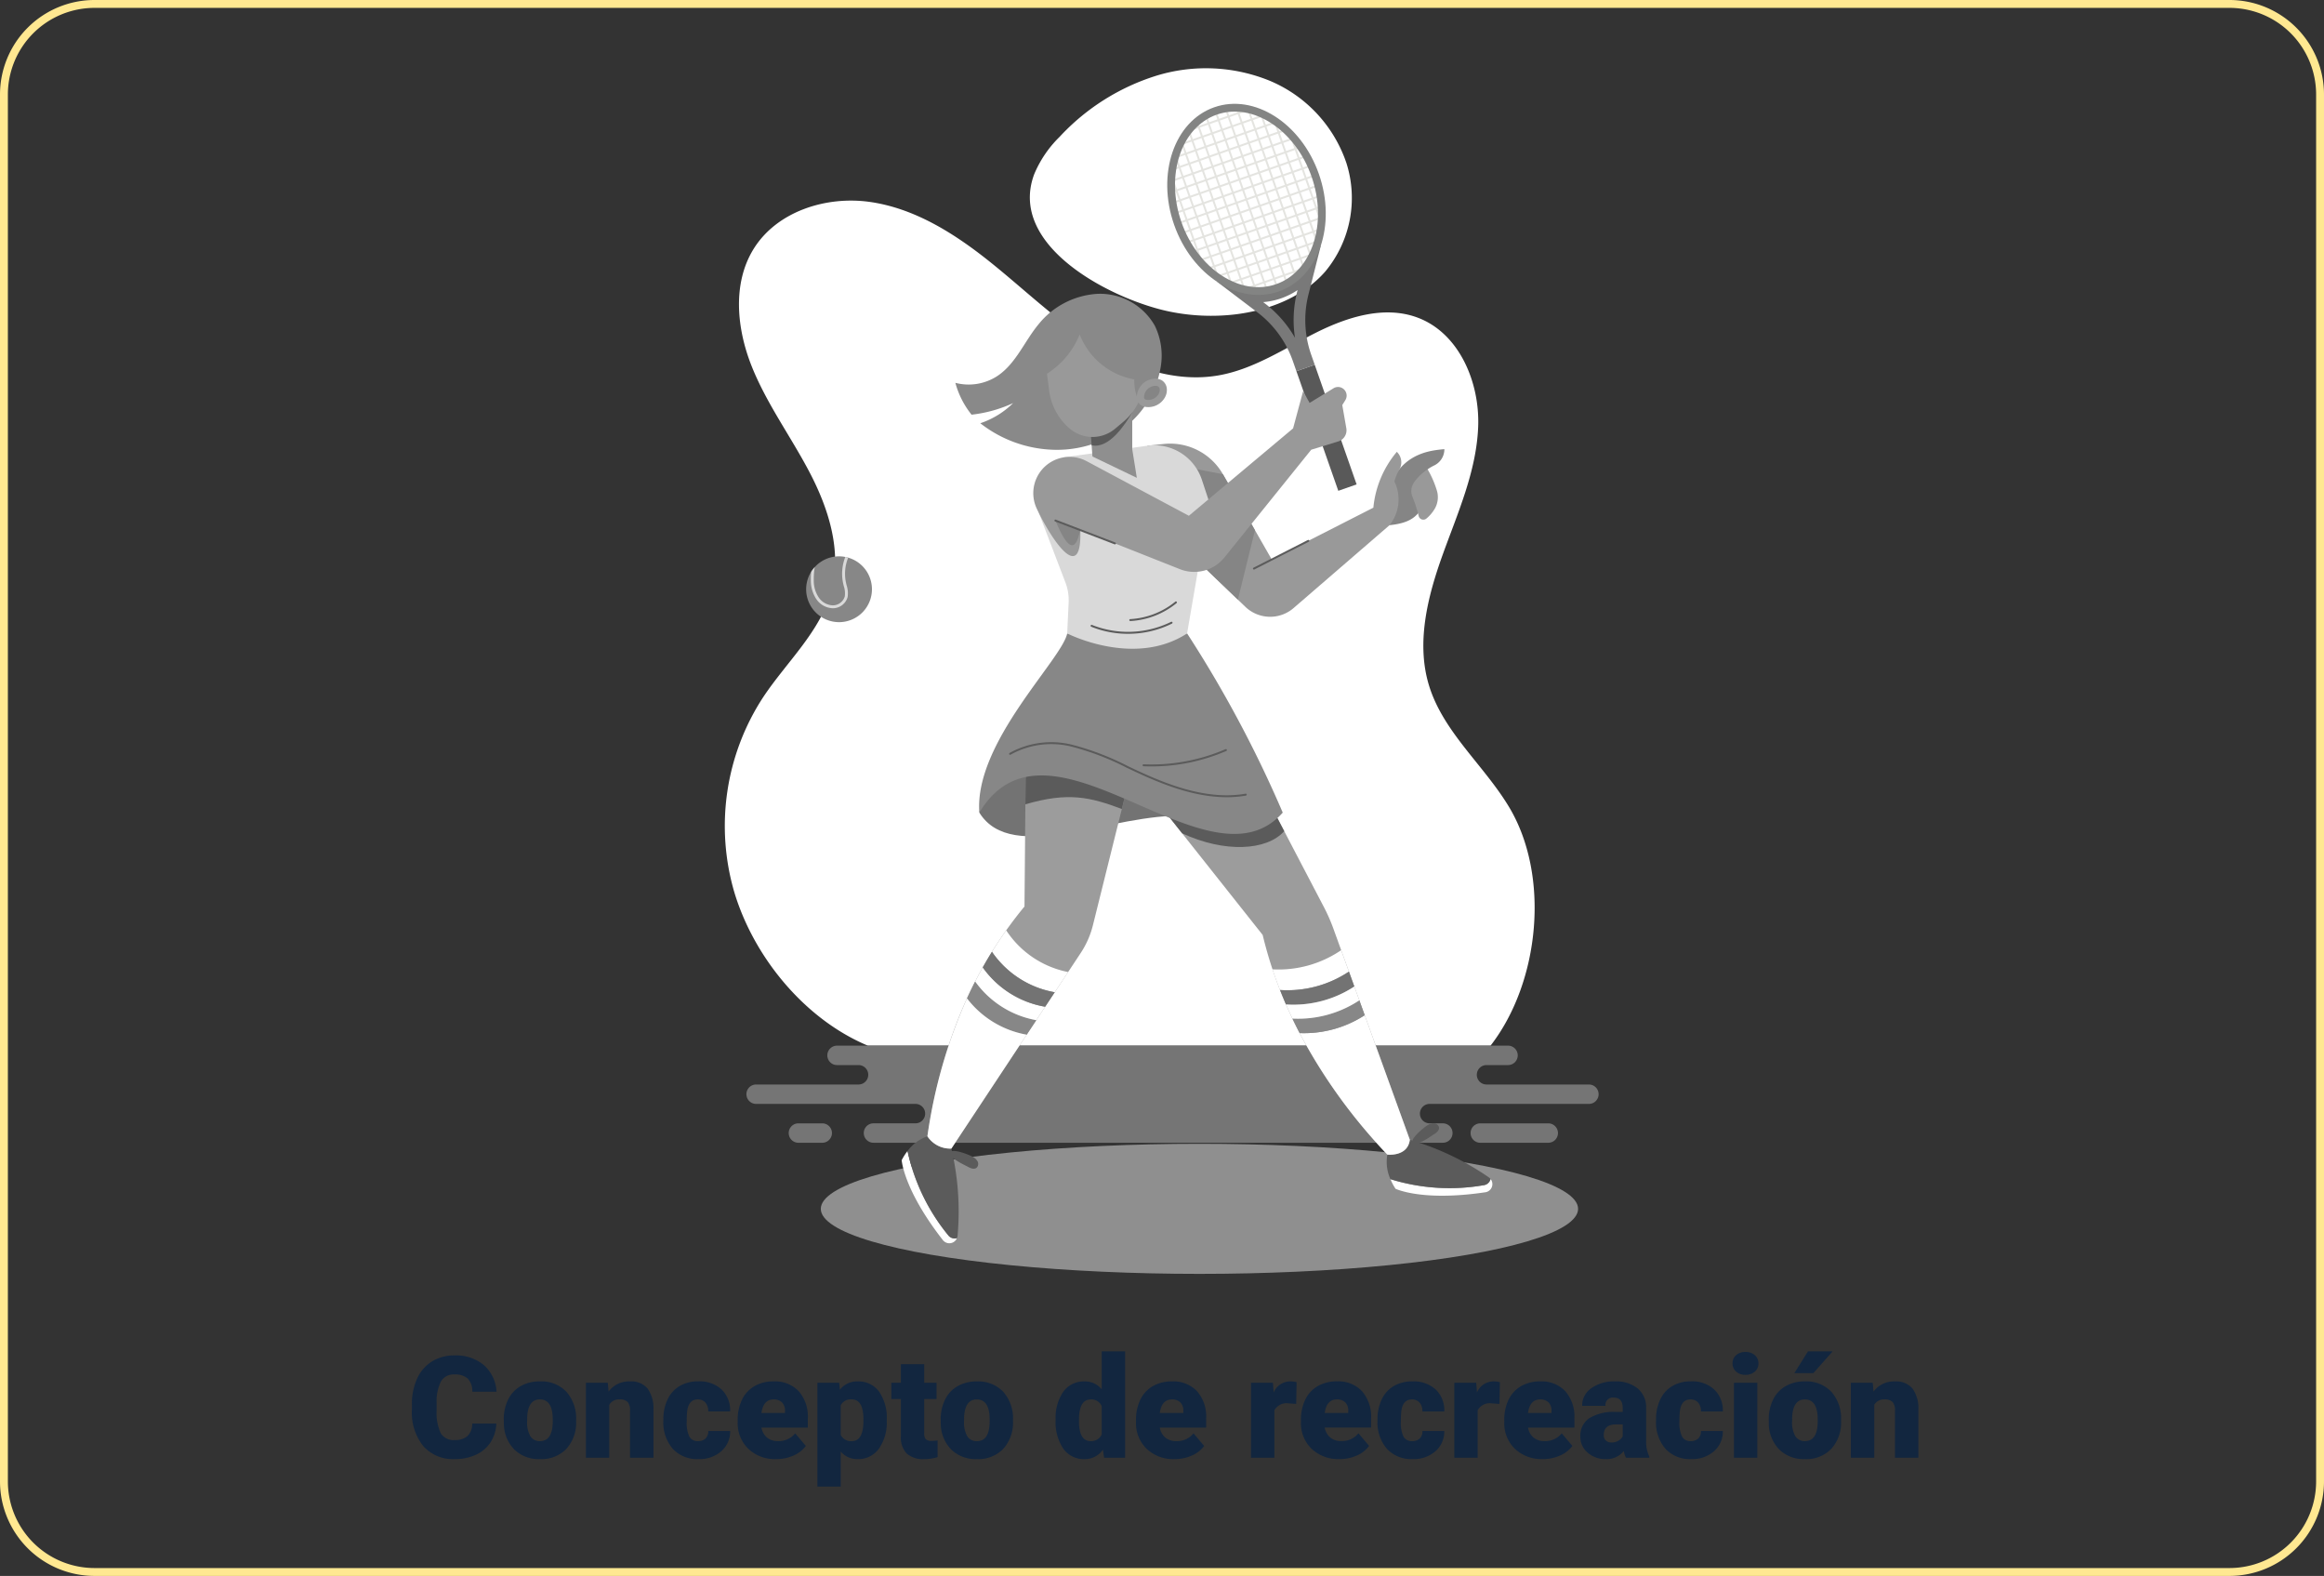 <svg xmlns="http://www.w3.org/2000/svg" width="295" height="200" viewBox="0 0 295 200">
  <rect x="0" y="0" width="295" height="200" fill="#333333" stroke="none"/>
  <g id="b3" transform="translate(-180 -1281)">
    <path id="Rectangle_36703" data-name="Rectangle 36703" d="M12,1A11,11,0,0,0,1,12V188a11,11,0,0,0,11,11H283a11,11,0,0,0,11-11V12A11,11,0,0,0,283,1H12m0-1H283a12,12,0,0,1,12,12V188a12,12,0,0,1-12,12H12A12,12,0,0,1,0,188V12A12,12,0,0,1,12,0Z" transform="translate(180 1281)" fill="#ffe891"/>
    <path id="Path_180075" data-name="Path 180075" d="M-85-4.333a4.673,4.673,0,0,1-.721,2.36A4.35,4.35,0,0,1-87.57-.387a6.3,6.3,0,0,1-2.72.563,5.025,5.025,0,0,1-3.973-1.644,6.786,6.786,0,0,1-1.45-4.641v-.633a7.746,7.746,0,0,1,.655-3.292,4.961,4.961,0,0,1,1.885-2.18,5.26,5.26,0,0,1,2.848-.769,5.516,5.516,0,0,1,3.744,1.226,4.844,4.844,0,0,1,1.608,3.379h-3.076a2.292,2.292,0,0,0-.589-1.679,2.422,2.422,0,0,0-1.687-.51,1.843,1.843,0,0,0-1.687.861,5.536,5.536,0,0,0-.562,2.751v.905a6.126,6.126,0,0,0,.514,2.927,1.882,1.882,0,0,0,1.771.879,2.369,2.369,0,0,0,1.626-.5,2.126,2.126,0,0,0,.6-1.591Zm.949-.51A5.613,5.613,0,0,1-83.5-7.378a3.96,3.96,0,0,1,1.591-1.709,4.791,4.791,0,0,1,2.435-.6A4.373,4.373,0,0,1-76.1-8.363a5.076,5.076,0,0,1,1.23,3.6v.105a4.925,4.925,0,0,1-1.235,3.529A4.384,4.384,0,0,1-79.453.176a4.434,4.434,0,0,1-3.261-1.217,4.761,4.761,0,0,1-1.327-3.3Zm2.962.185a3.538,3.538,0,0,0,.413,1.934,1.376,1.376,0,0,0,1.222.615q1.582,0,1.617-2.435v-.3q0-2.558-1.635-2.558-1.485,0-1.608,2.206ZM-70.849-9.51l.1,1.116a3.225,3.225,0,0,1,2.716-1.292,2.713,2.713,0,0,1,2.219.888,4.226,4.226,0,0,1,.76,2.672V0h-2.971V-6a1.6,1.6,0,0,0-.29-1.059A1.342,1.342,0,0,0-69.372-7.4a1.413,1.413,0,0,0-1.292.686V0h-2.962V-9.51Zm11.452,7.4a1.317,1.317,0,0,0,.967-.338,1.241,1.241,0,0,0,.334-.945h2.777A3.288,3.288,0,0,1-56.439-.826a4.168,4.168,0,0,1-2.887,1,4.22,4.22,0,0,1-3.27-1.3,5.125,5.125,0,0,1-1.2-3.6v-.123A5.792,5.792,0,0,1-63.259-7.4a3.872,3.872,0,0,1,1.534-1.7,4.573,4.573,0,0,1,2.373-.593,4.116,4.116,0,0,1,2.944,1.028,3.647,3.647,0,0,1,1.09,2.786H-58.1A1.626,1.626,0,0,0-58.456-7a1.244,1.244,0,0,0-.967-.4q-1.151,0-1.345,1.468a10.357,10.357,0,0,0-.062,1.283,4.068,4.068,0,0,0,.343,1.986A1.187,1.187,0,0,0-59.4-2.109ZM-49.465.176a4.889,4.889,0,0,1-3.542-1.305,4.507,4.507,0,0,1-1.354-3.4v-.246a5.84,5.84,0,0,1,.541-2.575,3.955,3.955,0,0,1,1.578-1.727,4.763,4.763,0,0,1,2.461-.611,4.117,4.117,0,0,1,3.164,1.244,4.887,4.887,0,0,1,1.16,3.467v1.151h-5.889a2.135,2.135,0,0,0,.694,1.257,2.066,2.066,0,0,0,1.389.457,2.662,2.662,0,0,0,2.2-.984l1.354,1.6A3.784,3.784,0,0,1-47.281-.277,5.3,5.3,0,0,1-49.465.176ZM-49.8-7.4q-1.3,0-1.547,1.723h2.988v-.229a1.467,1.467,0,0,0-.36-1.1A1.434,1.434,0,0,0-49.8-7.4Zm14.361,2.716a5.735,5.735,0,0,1-1,3.538A3.2,3.2,0,0,1-39.129.176a2.742,2.742,0,0,1-2.153-.958V3.656h-2.962V-9.51h2.769l.088.879a2.742,2.742,0,0,1,2.241-1.055,3.224,3.224,0,0,1,2.733,1.3,5.805,5.805,0,0,1,.976,3.564ZM-38.4-4.869q0-2.531-1.477-2.531a1.394,1.394,0,0,0-1.406.756V-2.9a1.439,1.439,0,0,0,1.424.791q1.415,0,1.459-2.443Zm7.717-7V-9.51h1.564v2.057h-1.564V-3.1a1.111,1.111,0,0,0,.193.747,1.037,1.037,0,0,0,.765.211,4.345,4.345,0,0,0,.738-.053V-.079a5.466,5.466,0,0,1-1.67.255,3.1,3.1,0,0,1-2.259-.721,2.954,2.954,0,0,1-.729-2.188v-4.72h-1.213V-9.51h1.213v-2.364Zm2.092,7.031a5.613,5.613,0,0,1,.554-2.536,3.96,3.96,0,0,1,1.591-1.709,4.791,4.791,0,0,1,2.435-.6,4.373,4.373,0,0,1,3.366,1.323,5.076,5.076,0,0,1,1.23,3.6v.105A4.925,4.925,0,0,1-20.65-1.129,4.384,4.384,0,0,1-23.994.176a4.434,4.434,0,0,1-3.261-1.217,4.761,4.761,0,0,1-1.327-3.3Zm2.962.185a3.538,3.538,0,0,0,.413,1.934,1.376,1.376,0,0,0,1.222.615q1.582,0,1.617-2.435v-.3q0-2.558-1.635-2.558-1.485,0-1.608,2.206ZM-14-4.825a5.809,5.809,0,0,1,.976-3.56,3.211,3.211,0,0,1,2.725-1.3,2.731,2.731,0,0,1,2.145,1V-13.5h2.971V0H-7.849L-8-1.02a2.8,2.8,0,0,1-2.32,1.2,3.205,3.205,0,0,1-2.689-1.3A5.993,5.993,0,0,1-14-4.825Zm2.962.185q0,2.531,1.477,2.531a1.458,1.458,0,0,0,1.406-.826V-6.557A1.419,1.419,0,0,0-9.545-7.4q-1.371,0-1.485,2.215ZM1.1.176A4.889,4.889,0,0,1-2.443-1.129,4.507,4.507,0,0,1-3.8-4.526v-.246a5.84,5.84,0,0,1,.541-2.575A3.955,3.955,0,0,1-1.679-9.075,4.763,4.763,0,0,1,.782-9.686,4.117,4.117,0,0,1,3.946-8.442a4.887,4.887,0,0,1,1.16,3.467v1.151H-.782A2.135,2.135,0,0,0-.088-2.566,2.066,2.066,0,0,0,1.3-2.109a2.662,2.662,0,0,0,2.2-.984l1.354,1.6A3.784,3.784,0,0,1,3.283-.277,5.3,5.3,0,0,1,1.1.176ZM.765-7.4q-1.3,0-1.547,1.723H2.206v-.229a1.467,1.467,0,0,0-.36-1.1A1.434,1.434,0,0,0,.765-7.4Zm15.768.571-.976-.07a1.752,1.752,0,0,0-1.793.879V0H10.8V-9.51h2.777l.1,1.222a2.294,2.294,0,0,1,2.083-1.4,2.888,2.888,0,0,1,.826.105Zm5.5,7a4.889,4.889,0,0,1-3.542-1.305,4.507,4.507,0,0,1-1.354-3.4v-.246a5.84,5.84,0,0,1,.541-2.575,3.955,3.955,0,0,1,1.578-1.727,4.763,4.763,0,0,1,2.461-.611,4.117,4.117,0,0,1,3.164,1.244,4.887,4.887,0,0,1,1.16,3.467v1.151H20.153a2.135,2.135,0,0,0,.694,1.257,2.066,2.066,0,0,0,1.389.457,2.662,2.662,0,0,0,2.2-.984l1.354,1.6A3.784,3.784,0,0,1,24.218-.277,5.3,5.3,0,0,1,22.034.176ZM21.7-7.4q-1.3,0-1.547,1.723h2.988v-.229a1.467,1.467,0,0,0-.36-1.1A1.434,1.434,0,0,0,21.7-7.4Zm9.554,5.291a1.317,1.317,0,0,0,.967-.338,1.241,1.241,0,0,0,.334-.945h2.777A3.288,3.288,0,0,1,34.211-.826a4.168,4.168,0,0,1-2.887,1,4.22,4.22,0,0,1-3.27-1.3,5.125,5.125,0,0,1-1.2-3.6v-.123A5.792,5.792,0,0,1,27.391-7.4a3.872,3.872,0,0,1,1.534-1.7A4.573,4.573,0,0,1,31.3-9.686a4.116,4.116,0,0,1,2.944,1.028,3.647,3.647,0,0,1,1.09,2.786H32.555A1.626,1.626,0,0,0,32.194-7a1.244,1.244,0,0,0-.967-.4q-1.151,0-1.345,1.468a10.357,10.357,0,0,0-.062,1.283,4.068,4.068,0,0,0,.343,1.986A1.187,1.187,0,0,0,31.254-2.109Zm11.083-4.72-.976-.07a1.752,1.752,0,0,0-1.793.879V0H36.606V-9.51h2.777l.1,1.222a2.294,2.294,0,0,1,2.083-1.4,2.888,2.888,0,0,1,.826.105Zm5.5,7A4.889,4.889,0,0,1,44.3-1.129a4.507,4.507,0,0,1-1.354-3.4v-.246a5.84,5.84,0,0,1,.541-2.575,3.955,3.955,0,0,1,1.578-1.727,4.763,4.763,0,0,1,2.461-.611,4.117,4.117,0,0,1,3.164,1.244,4.887,4.887,0,0,1,1.16,3.467v1.151H45.958a2.135,2.135,0,0,0,.694,1.257,2.066,2.066,0,0,0,1.389.457,2.662,2.662,0,0,0,2.2-.984l1.354,1.6A3.784,3.784,0,0,1,50.023-.277,5.3,5.3,0,0,1,47.839.176ZM47.5-7.4q-1.3,0-1.547,1.723h2.988v-.229a1.467,1.467,0,0,0-.36-1.1A1.434,1.434,0,0,0,47.5-7.4ZM58.395,0a3.344,3.344,0,0,1-.281-.853A2.754,2.754,0,0,1,55.828.176a3.374,3.374,0,0,1-2.285-.813,2.588,2.588,0,0,1-.94-2.043,2.66,2.66,0,0,1,1.143-2.338,5.821,5.821,0,0,1,3.322-.791h.914v-.5q0-1.316-1.134-1.316a.927.927,0,0,0-1.055,1.042H52.831A2.655,2.655,0,0,1,54-8.825,4.931,4.931,0,0,1,57-9.686a4.323,4.323,0,0,1,2.874.888,3.086,3.086,0,0,1,1.081,2.435v4.21a4.311,4.311,0,0,0,.4,2V0ZM56.54-1.934a1.652,1.652,0,0,0,.918-.237,1.487,1.487,0,0,0,.523-.536V-4.228H57.12q-1.547,0-1.547,1.389a.848.848,0,0,0,.272.655A.986.986,0,0,0,56.54-1.934Zm10.072-.176a1.317,1.317,0,0,0,.967-.338,1.241,1.241,0,0,0,.334-.945H70.69A3.288,3.288,0,0,1,69.57-.826a4.168,4.168,0,0,1-2.887,1,4.22,4.22,0,0,1-3.27-1.3,5.125,5.125,0,0,1-1.2-3.6v-.123A5.792,5.792,0,0,1,62.75-7.4a3.872,3.872,0,0,1,1.534-1.7,4.573,4.573,0,0,1,2.373-.593A4.116,4.116,0,0,1,69.6-8.657a3.647,3.647,0,0,1,1.09,2.786H67.913A1.626,1.626,0,0,0,67.553-7a1.244,1.244,0,0,0-.967-.4q-1.151,0-1.345,1.468a10.357,10.357,0,0,0-.062,1.283,4.068,4.068,0,0,0,.343,1.986A1.187,1.187,0,0,0,66.612-2.109ZM75.067,0H72.1V-9.51h2.971ZM71.921-11.971a1.334,1.334,0,0,1,.457-1.043,1.718,1.718,0,0,1,1.187-.407,1.718,1.718,0,0,1,1.187.407,1.334,1.334,0,0,1,.457,1.043,1.334,1.334,0,0,1-.457,1.043,1.718,1.718,0,0,1-1.187.407,1.718,1.718,0,0,1-1.187-.407A1.334,1.334,0,0,1,71.921-11.971Zm4.6,7.128a5.613,5.613,0,0,1,.554-2.536,3.96,3.96,0,0,1,1.591-1.709,4.791,4.791,0,0,1,2.435-.6,4.373,4.373,0,0,1,3.366,1.323,5.076,5.076,0,0,1,1.23,3.6v.105a4.925,4.925,0,0,1-1.235,3.529A4.384,4.384,0,0,1,81.114.176a4.434,4.434,0,0,1-3.261-1.217,4.761,4.761,0,0,1-1.327-3.3Zm2.962.185a3.538,3.538,0,0,0,.413,1.934,1.376,1.376,0,0,0,1.222.615q1.582,0,1.617-2.435v-.3Q82.731-7.4,81.1-7.4q-1.485,0-1.608,2.206ZM81.5-13.5H84.63l-2.443,2.76-2.417,0Zm8.218,3.99.1,1.116a3.225,3.225,0,0,1,2.716-1.292A2.713,2.713,0,0,1,94.75-8.8a4.226,4.226,0,0,1,.76,2.672V0H92.54V-6a1.6,1.6,0,0,0-.29-1.059A1.342,1.342,0,0,0,91.2-7.4a1.413,1.413,0,0,0-1.292.686V0H86.941V-9.51Z" transform="translate(328 1466)" fill="#12263f"/>
    <g id="Group_117390" data-name="Group 117390" transform="translate(-630.502 1541.257)">
      <g id="Group_117381" data-name="Group 117381" transform="translate(902.502 -251.59)">
        <g id="Group_117379" data-name="Group 117379">
          <path id="Path_179696" data-name="Path 179696" d="M978.369-220.346c4.314-.5,8.652-2.168,11.519-5.43a14.594,14.594,0,0,0,2.7-13.8,17.348,17.348,0,0,0-9.718-10.428,21.444,21.444,0,0,0-14.4-.646,28.194,28.194,0,0,0-12.289,7.763,14.4,14.4,0,0,0-3.222,4.746c-3.46,9.286,10.253,16.071,17.376,17.464A26.2,26.2,0,0,0,978.369-220.346Z" transform="translate(-913.683 251.59)" fill="#fff"/>
          <path id="Path_179697" data-name="Path 179697" d="M999.707-122.705H920.664c-7.97-3.335-14.434-11.153-16.936-19.423a29.871,29.871,0,0,1,3.663-24.823c2.987-4.493,7.288-8.327,8.661-13.545,1.311-4.983-.347-10.283-2.724-14.855s-5.487-8.77-7.4-13.553-2.481-10.506.222-14.893c2.961-4.8,9.245-6.787,14.83-5.977s10.567,3.929,14.984,7.44,8.484,7.5,13.252,10.516,10.486,5.035,16.04,4.036c4.406-.793,8.242-3.372,12.243-5.383s8.7-3.5,12.9-1.953c5.311,1.949,7.95,8.2,7.737,13.854s-2.6,10.955-4.516,16.28S990.24-173.809,991.9-168.4c1.808,5.887,6.933,10.076,10.12,15.347C1007.311-144.307,1005.97-130.783,999.707-122.705Z" transform="translate(-902.502 246.742)" fill="#fff"/>
        </g>
        <g id="Group_117380" data-name="Group 117380" transform="translate(2.752 124.036)">
          <path id="Path_179698" data-name="Path 179698" d="M998.757-88.048h0a1.232,1.232,0,0,1,1.232-1.232h2.731a1.232,1.232,0,0,0,1.233-1.232h0a1.233,1.233,0,0,0-1.233-1.233H917.545a1.232,1.232,0,0,0-1.232,1.233h0a1.232,1.232,0,0,0,1.232,1.232h2.731a1.232,1.232,0,0,1,1.232,1.232h0a1.232,1.232,0,0,1-1.232,1.232h-13a1.232,1.232,0,0,0-1.232,1.232h0a1.232,1.232,0,0,0,1.232,1.232H927.5a1.232,1.232,0,0,1,1.232,1.232h0a1.233,1.233,0,0,1-1.232,1.233h-5.328a1.232,1.232,0,0,0-1.232,1.232h0a1.232,1.232,0,0,0,1.232,1.232h72.273a1.232,1.232,0,0,0,1.233-1.232h0a1.232,1.232,0,0,0-1.233-1.232h-1.677a1.233,1.233,0,0,1-1.232-1.233h0a1.232,1.232,0,0,1,1.232-1.232h20.218a1.232,1.232,0,0,0,1.232-1.232h0a1.232,1.232,0,0,0-1.232-1.232h-13A1.232,1.232,0,0,1,998.757-88.048Z" transform="translate(-906.048 91.746)" fill="#757575"/>
          <path id="Path_179699" data-name="Path 179699" d="M914.193-76.575h3.025a1.232,1.232,0,0,0,1.232-1.232h0a1.232,1.232,0,0,0-1.232-1.232h-3.025a1.232,1.232,0,0,0-1.232,1.232h0A1.232,1.232,0,0,0,914.193-76.575Z" transform="translate(-907.597 88.9)" fill="#757575"/>
          <path id="Path_179700" data-name="Path 179700" d="M1025.734-76.575h8.627a1.232,1.232,0,0,0,1.233-1.232h0a1.232,1.232,0,0,0-1.233-1.232h-8.627a1.232,1.232,0,0,0-1.232,1.232h0A1.232,1.232,0,0,0,1025.734-76.575Z" transform="translate(-932.583 88.9)" fill="#757575"/>
        </g>
      </g>
      <g id="Group_117389" data-name="Group 117389" transform="translate(912.832 -247.081)">
        <ellipse id="Ellipse_5712" data-name="Ellipse 5712" cx="48.063" cy="8.254" rx="48.063" ry="8.254" transform="translate(1.86 131.984)" fill="#8f8f8f"/>
        <path id="Path_179701" data-name="Path 179701" d="M1011.621-185.6c1.756-3.174,4.683-3.543,6.5-3.7h0a2.281,2.281,0,0,1-1.286,2.064,5.6,5.6,0,0,0-.84.494l-.388,4.19c-.753,1.722-1.707,2.619-4.449,2.9C1010.3-182.365,1011.621-185.6,1011.621-185.6Z" transform="translate(-937.107 233.127)" fill="#858585"/>
        <path id="Path_179702" data-name="Path 179702" d="M971.62-189.938l2.069-.223a7.718,7.718,0,0,1,7.526,3.836l6.2,10.821,12.9-6.573a12.92,12.92,0,0,1,2.978-7.086h0a1.84,1.84,0,0,1,.328,2.238,6.07,6.07,0,0,0-.636,1.521,5.219,5.219,0,0,1-.616,5.546l-12.183,10.522a4.549,4.549,0,0,1-6.121-.16l-8.747-8.39Z" transform="translate(-928.315 233.33)" fill="#999"/>
        <path id="Path_179703" data-name="Path 179703" d="M1016.879-186a6.119,6.119,0,0,0-1.77,1.726,1.9,1.9,0,0,0-.16,1.753,16.336,16.336,0,0,1,.788,2.433.61.61,0,0,0,.979.338,4.671,4.671,0,0,0,1.121-1.349,2.912,2.912,0,0,0,.19-2.285A12.426,12.426,0,0,0,1016.879-186Z" transform="translate(-937.99 232.389)" fill="#999"/>
        <path id="Path_179704" data-name="Path 179704" d="M983.284-169.782l2.169-8.814-4.072-7.106-9.016-1.727,3.118,10.166Z" transform="translate(-928.482 232.708)" fill="#858585"/>
        <g id="Group_117382" data-name="Group 117382" transform="translate(56.719 55.339)">
          <path id="Path_179705" data-name="Path 179705" d="M989.029-170.7a.121.121,0,0,1-.109-.068.123.123,0,0,1,.054-.165l6.9-3.515a.124.124,0,0,1,.166.054.122.122,0,0,1-.054.165l-6.9,3.515A.119.119,0,0,1,989.029-170.7Z" transform="translate(-988.906 174.465)" fill="#5b5b5b"/>
        </g>
        <path id="Path_179706" data-name="Path 179706" d="M970.414-131.111c-9.366-.41-22.1,6.327-26.27-.41C945.6-139.738,959.57-138.751,970.414-131.111Z" transform="translate(-922.16 221.473)" fill="#737373"/>
        <path id="Path_179707" data-name="Path 179707" d="M1023.244-69.155a25.279,25.279,0,0,1-11.854-.764,7.247,7.247,0,0,0,.651,1.225c1.334.563,4.968,1.4,11.406.436a1.042,1.042,0,0,0,.652-1.685A1.02,1.02,0,0,1,1023.244-69.155Z" transform="translate(-937.224 206.39)" fill="#fff"/>
        <path id="Path_179708" data-name="Path 179708" d="M1013.72-76.346l-2.854,1.879a5.279,5.279,0,0,0,.388,3.114,25.279,25.279,0,0,0,11.854.764,1.02,1.02,0,0,0,.855-.788,1.085,1.085,0,0,0-.212-.2A34.662,34.662,0,0,0,1013.72-76.346Z" transform="translate(-937.089 207.824)" fill="#5b5b5b"/>
        <path id="Path_179709" data-name="Path 179709" d="M1016.84-78.762a1.575,1.575,0,0,1,.853-.289.678.678,0,0,1,.664.516c.054.377-.3.673-.628.875-.387.241-2.252,1.6-2.688,1.108S1016.466-78.532,1016.84-78.762Z" transform="translate(-938.027 208.43)" fill="#5b5b5b"/>
        <path id="Path_179710" data-name="Path 179710" d="M986.432-133.567l7.767,14.855a22.389,22.389,0,0,1,1.207,2.742l9.709,26.806c-.279,2.181-2.854,1.879-2.854,1.879-10.94-11.61-14.432-22.085-15.829-27.878L972.366-132.91Z" transform="translate(-928.483 220.642)" fill="#9c9c9c"/>
        <path id="Path_179711" data-name="Path 179711" d="M989.167-128.335l-2.735-5.232-14.065.657,3.843,4.848C981.63-125.547,986.965-125.86,989.167-128.335Z" transform="translate(-928.483 220.642)" fill="#5b5b5b"/>
        <path id="Path_179712" data-name="Path 179712" d="M1001.8-104.642l-.985-2.717a14.1,14.1,0,0,1-8.717,2.43c.276.83.593,1.707.953,2.624A14.1,14.1,0,0,0,1001.8-104.642Z" transform="translate(-932.904 214.771)" fill="#fff"/>
        <path id="Path_179713" data-name="Path 179713" d="M1004.8-96.726a14.121,14.121,0,0,1-8.261,2.27,68.924,68.924,0,0,0,11.135,15.423s2.575.3,2.854-1.879Z" transform="translate(-933.898 212.389)" fill="#fff"/>
        <path id="Path_179714" data-name="Path 179714" d="M1002.763-101.967l-.684-1.89a14.1,14.1,0,0,1-8.748,2.336q.349.889.757,1.831A14.1,14.1,0,0,0,1002.763-101.967Z" transform="translate(-933.179 213.987)" fill="#737373"/>
        <path id="Path_179715" data-name="Path 179715" d="M1004.537-97.271l-.684-1.888a14.1,14.1,0,0,1-8.494,2.316q.429.9.917,1.841A14.121,14.121,0,0,0,1004.537-97.271Z" transform="translate(-933.633 212.935)" fill="#878787"/>
        <path id="Path_179716" data-name="Path 179716" d="M1003.617-99.666l-.635-1.755a14.1,14.1,0,0,1-8.676,2.277q.382.878.818,1.795A14.1,14.1,0,0,0,1003.617-99.666Z" transform="translate(-933.397 213.441)" fill="#fff"/>
        <path id="Path_179717" data-name="Path 179717" d="M937.353-63.818a25.277,25.277,0,0,1-5.168-10.7,7.277,7.277,0,0,0-.746,1.17c.166,1.438,1.226,5.013,5.232,10.144a1.042,1.042,0,0,0,1.787-.261A1.02,1.02,0,0,1,937.353-63.818Z" transform="translate(-919.314 207.413)" fill="#fff"/>
        <path id="Path_179718" data-name="Path 179718" d="M937.96-75.362l-3.04-1.561a5.284,5.284,0,0,0-2.52,1.87,25.277,25.277,0,0,0,5.168,10.7,1.02,1.02,0,0,0,1.106.358,1.078,1.078,0,0,0,.075-.286A34.684,34.684,0,0,0,937.96-75.362Z" transform="translate(-919.53 207.953)" fill="#5b5b5b"/>
        <path id="Path_179719" data-name="Path 179719" d="M942.163-73.815a1.572,1.572,0,0,1,.671.6.676.676,0,0,1-.123.832c-.3.232-.736.066-1.07-.116-.4-.219-2.5-1.176-2.288-1.8C939.57-74.93,941.779-74.027,942.163-73.815Z" transform="translate(-921.084 207.414)" fill="#5b5b5b"/>
        <path id="Path_179720" data-name="Path 179720" d="M961.482-137.08l-4.824,19.388a11.338,11.338,0,0,1-1.546,3.518L938.688-89.345a3.466,3.466,0,0,1-3.04-1.561c2.136-14.3,7.394-23.169,12.323-29.166l.165-18.65C957.584-140.776,961.482-137.08,961.482-137.08Z" transform="translate(-920.257 221.936)" fill="#9c9c9c"/>
        <path id="Path_179721" data-name="Path 179721" d="M951.676-133.793c5.432-1.6,8.27-.907,12.242.594l1.155-4.64-6.116-4.893-7.23,3.251Z" transform="translate(-923.848 222.695)" fill="#5b5b5b"/>
        <path id="Path_179722" data-name="Path 179722" d="M943.164-102.238q-.53,1.036-1.037,2.143a12.221,12.221,0,0,0,7.575,4.607l1.217-1.84A12.216,12.216,0,0,1,943.164-102.238Z" transform="translate(-921.708 213.624)" fill="#878787"/>
        <path id="Path_179723" data-name="Path 179723" d="M940.675-99.477a64.687,64.687,0,0,0-5.027,17.5,3.466,3.466,0,0,0,3.04,1.561L948.25-94.87A12.221,12.221,0,0,1,940.675-99.477Z" transform="translate(-920.257 213.006)" fill="#fff"/>
        <path id="Path_179724" data-name="Path 179724" d="M944.424-104.545q-.488.868-.961,1.79a12.216,12.216,0,0,0,7.754,4.91l1.128-1.706A12.211,12.211,0,0,1,944.424-104.545Z" transform="translate(-922.008 214.141)" fill="#fff"/>
        <path id="Path_179725" data-name="Path 179725" d="M948.017-110.606c-.608.856-1.214,1.762-1.81,2.722a12.207,12.207,0,0,0,7.971,5.135l1.7-2.565A12.2,12.2,0,0,1,948.017-110.606Z" transform="translate(-922.622 215.499)" fill="#fff"/>
        <path id="Path_179726" data-name="Path 179726" d="M945.87-107.1q-.591.953-1.169,1.981a12.211,12.211,0,0,0,7.922,4.994l1.218-1.84A12.207,12.207,0,0,1,945.87-107.1Z" transform="translate(-922.285 214.713)" fill="#737373"/>
        <path id="Path_179727" data-name="Path 179727" d="M955.289-159.163c-.677,3.327-11.831,13.865-11.153,22.738,8.853-14.706,29.064,10.681,38.512,0a151.526,151.526,0,0,0-12.139-22.738Z" transform="translate(-922.152 226.376)" fill="#878787"/>
        <g id="Group_117383" data-name="Group 117383" transform="translate(25.763 81.04)">
          <path id="Path_179728" data-name="Path 179728" d="M976.63-134.389c-4.072,0-8.126-1.6-11.658-3.258L964-138.1a33.833,33.833,0,0,0-6.777-2.634,10.622,10.622,0,0,0-8.021.946.123.123,0,0,1-.17-.039.123.123,0,0,1,.04-.17,10.866,10.866,0,0,1,8.206-.978,34.075,34.075,0,0,1,6.828,2.652q.485.229.97.457c4.2,1.968,9.15,3.867,13.956,3.033a.122.122,0,0,1,.143.1.123.123,0,0,1-.1.143A14.278,14.278,0,0,1,976.63-134.389Z" transform="translate(-949.015 141.345)" fill="#5b5b5b"/>
        </g>
        <g id="Group_117384" data-name="Group 117384" transform="translate(42.709 81.892)">
          <path id="Path_179729" data-name="Path 179729" d="M972-138.048q-.514,0-1.027-.022a.123.123,0,0,1-.117-.129.124.124,0,0,1,.128-.118,23.679,23.679,0,0,0,10.394-1.919.125.125,0,0,1,.162.064.124.124,0,0,1-.064.162A23.932,23.932,0,0,1,972-138.048Z" transform="translate(-970.853 140.246)" fill="#5b5b5b"/>
        </g>
        <path id="Path_179730" data-name="Path 179730" d="M957.073-188.407l10.575-1.471a6.368,6.368,0,0,1,5.2,1.633h0a6.377,6.377,0,0,1,1.722,2.674l1.357,4.1a5.351,5.351,0,0,1-1.252,5.419l-.313.32-1.664,9.674c-6.717,4.375-15.22,0-15.22,0l.185-3.922a6.3,6.3,0,0,0-.409-2.546l-3.367-8.805Z" transform="translate(-924.343 233.271)" fill="#d9d9d9"/>
        <g id="Group_117385" data-name="Group 117385" transform="translate(36.111 65.731)">
          <path id="Path_179731" data-name="Path 179731" d="M967.094-159.543a12.441,12.441,0,0,1-4.668-.9.122.122,0,0,1-.068-.16.122.122,0,0,1,.16-.068,12.392,12.392,0,0,0,10.048-.392.124.124,0,0,1,.165.056.123.123,0,0,1-.055.165A12.55,12.55,0,0,1,967.094-159.543Z" transform="translate(-962.349 161.073)" fill="#5b5b5b"/>
        </g>
        <g id="Group_117386" data-name="Group 117386" transform="translate(41.022 63.149)">
          <path id="Path_179732" data-name="Path 179732" d="M968.8-161.908a.124.124,0,0,1-.123-.116.124.124,0,0,1,.117-.13,9.917,9.917,0,0,0,5.724-2.217.123.123,0,0,1,.174.017.123.123,0,0,1-.018.173,10.172,10.172,0,0,1-5.867,2.274Z" transform="translate(-968.679 164.4)" fill="#5b5b5b"/>
        </g>
        <path id="Path_179733" data-name="Path 179733" d="M942.281-199.368a17.068,17.068,0,0,0,5.275-1.47,10.864,10.864,0,0,1-4.165,2.558,15.824,15.824,0,0,0,8.53,3.324,14.4,14.4,0,0,0,9.245-2.41,12.2,12.2,0,0,0,5.113-7.982,8.667,8.667,0,0,0-.736-5.308,8,8,0,0,0-7.242-4.05,10.381,10.381,0,0,0-7.538,3.889c-1.782,2.16-2.865,4.983-5.2,6.534a6.647,6.647,0,0,1-5.338.873A11.062,11.062,0,0,0,942.281-199.368Z" transform="translate(-921.284 238.819)" fill="#898989"/>
        <path id="Path_179734" data-name="Path 179734" d="M962.249-194.1l.308,4.19,5.633,2.708-.581-3.633v-5.338Z" transform="translate(-926.216 234.668)" fill="#8f8f8f"/>
        <path id="Path_179735" data-name="Path 179735" d="M962.453-191.336c2.23.5,4.262-2.666,5.157-4.162v-.679l-5.361,2.073Z" transform="translate(-926.216 234.668)" fill="#5b5b5b"/>
        <path id="Path_179736" data-name="Path 179736" d="M966.293-202.354a9.173,9.173,0,0,1-6.934-5.707,10.57,10.57,0,0,1-4.151,4.982l.279,2.161a7.57,7.57,0,0,0,2.613,4.809,4.459,4.459,0,0,0,2.885,1.058,4.461,4.461,0,0,0,2.867-1.043l1.056-.886a7.546,7.546,0,0,0,1.964-2.565A6.194,6.194,0,0,1,966.293-202.354Z" transform="translate(-924.639 237.33)" fill="#999"/>
        <path id="Path_179737" data-name="Path 179737" d="M970.5-200.022a2.4,2.4,0,0,1,1.613-.8,1.623,1.623,0,0,1,.995.22,1.4,1.4,0,0,1,.6.987,1.929,1.929,0,0,1-.229,1.151,2.415,2.415,0,0,1-2.354,1.232,1.529,1.529,0,0,1-.76-.282C969.565-198.133,969.942-199.383,970.5-200.022Z" transform="translate(-927.932 235.71)" fill="#999"/>
        <path id="Path_179738" data-name="Path 179738" d="M971.272-197.926a.339.339,0,0,1-.088-.047.261.261,0,0,1-.1-.212,1.5,1.5,0,0,1,.366-.975,1.485,1.485,0,0,1,.993-.494.882.882,0,0,1,.369.043.34.34,0,0,1,.068.033.508.508,0,0,1,.193.347,1.019,1.019,0,0,1-.13.6,1.515,1.515,0,0,1-1.445.756A.944.944,0,0,1,971.272-197.926Z" transform="translate(-928.194 235.448)" fill="#858585"/>
        <path id="Path_179739" data-name="Path 179739" d="M994.569-229.65l-.081-.232-.863.3-.36-1.027,1.027-.36.15.427.232-.081-.149-.427.126-.044-.081-.232-.126.044-.36-1.027.563-.2-.081-.233-.563.2-.36-1.027.737-.258-.081-.233-.737.258-.36-1.027,1.067-.373-.081-.233-1.067.373-.359-1.027,1.066-.373-.081-.233-1.066.374-.36-1.027,1.066-.374-.081-.233-1.066.374-.36-1.027.737-.258-.081-.232-.737.258-.36-1.027.563-.2-.081-.233-.563.2-.36-1.027.126-.044-.081-.232-.126.044-.149-.427-.233.081.149.427-1.027.359-.36-1.027.863-.3-.081-.233-.863.3-.36-1.027.182-.064-.081-.232L987.51-243l-.36-1.027.29-.1-.082-.232-.29.1-.089-.252-.233.081.088.252-1.027.36-.4-1.144-.116.041-.041-.116-1.144.4-.2-.563-.232.081.2.563-1.028.36-.3-.872-.233.081.306.872-1.027.36-.431-1.231-.233.081.432,1.231-1.027.36-.306-.872-.233.081.306.872-1.027.36-.2-.562-.232.081.2.562-1.143.4.04.116-.116.041.4,1.144-1.027.359-.088-.251-.233.081.088.251-.291.1.081.232.291-.1.36,1.027-1.443.505.081.233.182-.064.36,1.027-.863.3.081.233.863-.3.359,1.027-1.027.36-.15-.426-.233.081.15.426-.126.044.081.233.127-.044.36,1.027-.563.2.081.233.563-.2.36,1.027-.737.258.081.233.737-.258.359,1.027-1.066.374.081.233,1.066-.374.36,1.027-1.066.374.081.232,1.066-.373.36,1.027-1.066.373.081.233,1.066-.373.36,1.027-.737.258.081.233.737-.258.36,1.027-.563.2.082.233.562-.2.36,1.027-.126.044.081.233.126-.044.15.427.233-.081-.15-.427,1.027-.36.36,1.027-.863.3.081.232.863-.3.36,1.027-.183.064.081.233,1.443-.505.36,1.027-.291.1.082.233.29-.1.088.251.233-.081-.088-.251,1.027-.36.4,1.144.116-.041.041.116,1.143-.4.2.562.233-.081-.2-.562,1.027-.36.306.872.233-.081-.306-.872,1.027-.36.431,1.231.233-.081-.431-1.231,1.027-.36.3.872.233-.081-.306-.872,1.027-.36.2.563.233-.081-.2-.563,1.144-.4-.041-.116.116-.04-.4-1.144,1.027-.36.088.252.233-.081-.089-.252.291-.1-.082-.233-.291.1-.36-1.027,1.443-.505-.081-.232-.182.064-.36-1.027Zm-1.177.151-1.027.36-.359-1.027,1.027-.36Zm-6.933-4.384,1.027-.359.36,1.027-1.027.36Zm.127,1.11-1.027.359-.36-1.027,1.027-.36Zm-.209-1.342-.36-1.027,1.027-.36.36,1.027Zm-.233.081-1.027.359-.359-1.027,1.027-.359Zm-1.469-.9-.359-1.027,1.027-.36.359,1.027Zm-.441-1.26-.36-1.027,1.027-.36.36,1.027Zm-.233.081-1.027.36-.36-1.027,1.027-.36Zm.082.233.36,1.027-1.027.359-.36-1.027Zm.441,1.259.36,1.027-1.027.36-.36-1.027Zm-.9,1.469-1.027.36-.36-1.027,1.027-.36Zm.081.233.36,1.027-1.028.36-.359-1.027Zm.233-.081,1.027-.36.359,1.027-1.027.36Zm1.468.9.36,1.027-1.027.36-.36-1.027Zm.442,1.26.36,1.027-1.027.36-.36-1.028Zm.233-.081,1.027-.36.36,1.027-1.027.36Zm-.082-.233-.36-1.027,1.027-.36.36,1.027Zm.9-1.469,1.027-.36.36,1.027-1.027.36Zm1.26-.442,1.027-.359.36,1.027-1.027.36Zm-.081-.232-.36-1.027,1.027-.36.359,1.027Zm-.441-1.26-.36-1.027,1.027-.36.36,1.027Zm-.442-1.26-.36-1.027,1.027-.36.36,1.027Zm-.233.081-1.027.36-.36-1.027,1.027-.36Zm-1.469-.9-.36-1.027,1.028-.36.359,1.027Zm-.442-1.26-.359-1.027,1.027-.36.36,1.028Zm-.232.081-1.027.36-.36-1.027,1.027-.36Zm-1.469-.9-.36-1.027,1.027-.36.36,1.027Zm-.233.081-1.027.36-.359-1.027,1.027-.36Zm.081.233.36,1.027-1.027.36-.36-1.027Zm-.9,1.469-1.027.36-.36-1.027,1.027-.36Zm.081.233.36,1.027-1.027.36-.36-1.027Zm.442,1.26.36,1.027-1.027.36-.36-1.027Zm-.9,1.468-1.027.36-.359-1.027,1.027-.36Zm.081.233.36,1.027-1.027.36-.36-1.027Zm.442,1.26.36,1.027-1.027.36-.36-1.027Zm.441,1.26.359,1.027-1.027.36-.36-1.027Zm.233-.081,1.027-.36.359,1.027-1.027.359Zm1.468.9.36,1.027-1.027.36-.36-1.027Zm.442,1.26.36,1.027-1.027.36-.36-1.027Zm.233-.081,1.027-.36.36,1.028-1.027.359Zm1.469.9.36,1.027-1.027.36-.36-1.027Zm.233-.081,1.027-.359.36,1.027-1.027.36Zm-.082-.233-.36-1.027,1.027-.359.359,1.027Zm.9-1.468,1.027-.36.36,1.027-1.027.36Zm-.081-.233-.36-1.027,1.028-.36.359,1.027Zm.9-1.469,1.027-.36.36,1.027-1.027.36Zm1.26-.442,1.027-.36.36,1.027-1.027.36Zm-.081-.233-.36-1.027,1.028-.36.359,1.027Zm-.442-1.259-.36-1.027,1.028-.36.359,1.027ZM988.9-235l-.36-1.027,1.028-.36.36,1.027Zm-.441-1.26-.36-1.027,1.027-.36.36,1.027Zm-.442-1.259-.36-1.027,1.027-.36.36,1.027Zm-.233.081-1.027.359-.36-1.027,1.027-.359Zm-1.469-.9-.36-1.028,1.027-.359.36,1.027Zm-.442-1.26-.359-1.027,1.027-.36.359,1.027Zm-.232.081-1.027.36-.36-1.027,1.027-.36Zm-1.469-.9-.36-1.027,1.027-.36.36,1.027Zm-.233.081-1.027.36-.36-1.027,1.027-.36Zm-1.259.442-1.028.36-.359-1.028,1.027-.359Zm-1.26.442-1.027.359-.36-1.027,1.027-.359Zm.081.232.359,1.027-1.027.36-.359-1.027Zm-.9,1.469-1.027.36-.36-1.027,1.027-.36Zm.081.233.36,1.027-1.027.36-.36-1.027Zm.441,1.26.36,1.027-1.027.359-.36-1.027Zm-.9,1.468-1.027.36-.36-1.027,1.027-.36Zm.081.233.359,1.027-1.027.36-.359-1.027Zm.442,1.26.359,1.027-1.027.36-.36-1.027Zm.441,1.26.36,1.027-1.027.36-.36-1.028Zm.442,1.259.36,1.027-1.027.36-.36-1.027Zm.442,1.26.36,1.027-1.027.36-.36-1.027Zm.233-.081,1.027-.36.36,1.027-1.027.36Zm1.468.9.36,1.027-1.027.36-.359-1.027Zm.442,1.26.36,1.027-1.027.359-.36-1.027Zm.233-.081,1.027-.36.36,1.027-1.027.36Zm1.469.9.36,1.027-1.027.36-.36-1.028Zm.233-.081,1.027-.36.359,1.027-1.027.36Zm1.259-.442,1.027-.36.36,1.027-1.027.36Zm1.26-.442,1.027-.36.36,1.027-1.027.36Zm-.081-.233-.36-1.027,1.027-.359.36,1.027Zm.9-1.468,1.027-.36.36,1.027-1.027.359Zm-.081-.233-.36-1.027,1.027-.36.36,1.027Zm.9-1.469,1.027-.36.36,1.027-1.027.36Zm1.26-.442,1.027-.36.36,1.027-1.027.36Zm-.081-.233-.36-1.027,1.027-.359.36,1.027Zm-.442-1.26-.36-1.027,1.027-.36.36,1.027Zm-.442-1.259-.36-1.027,1.027-.36.36,1.027Zm-.442-1.26-.359-1.027,1.027-.36.36,1.027Zm-.441-1.26-.36-1.027,1.027-.359.359,1.027Zm-.441-1.259-.36-1.027,1.027-.36.36,1.027Zm-.442-1.26-.36-1.027,1.027-.36.36,1.027Zm-.233.081-1.027.36-.36-1.027,1.027-.36Zm-1.469-.9-.36-1.027,1.028-.36.359,1.027Zm-.442-1.26-.36-1.027,1.028-.36.36,1.027Zm-.232.081-1.027.36-.36-1.027,1.027-.36Zm-1.469-.9-.36-1.027,1.027-.359.36,1.027Zm-.233.081-1.027.36-.36-1.027,1.027-.36Zm-1.26.442-1.027.36-.36-1.027,1.027-.36Zm-1.259.442-1.027.36-.36-1.027,1.027-.36Zm-1.26.442-1.027.36-.36-1.027,1.027-.36Zm-1.26.442-1.027.359-.36-1.027,1.027-.36Zm.081.232.36,1.027-1.027.36-.36-1.027Zm-.9,1.469-1.027.36-.36-1.027,1.027-.36Zm.081.233.36,1.027-1.027.36-.36-1.027Zm.442,1.26.36,1.027-1.027.359-.36-1.027Zm-.9,1.468-1.027.36-.36-1.027,1.027-.36Zm.081.233.36,1.027-1.027.36-.36-1.027Zm.442,1.26.36,1.027-1.027.36-.36-1.027Zm.442,1.26.36,1.027-1.028.359-.359-1.027Zm.441,1.259.36,1.027-1.027.36-.36-1.027Zm.442,1.26.36,1.027-1.027.36-.36-1.027Zm.442,1.26.36,1.027-1.027.36-.36-1.027Zm.442,1.26.36,1.027-1.027.36-.36-1.028Zm.233-.081,1.027-.36.36,1.027-1.027.36Zm1.469.9.359,1.027-1.027.36-.359-1.027Zm.441,1.259.36,1.027-1.027.36-.36-1.027Zm.233-.081,1.027-.36.36,1.028-1.027.359Zm1.469.9.36,1.027-1.027.36-.36-1.027Zm.233-.081,1.027-.359.359,1.027-1.027.359Zm1.259-.441,1.027-.36.36,1.027-1.027.36Zm1.26-.442,1.027-.36.36,1.027-1.027.36Zm1.26-.442,1.027-.36.36,1.027-1.027.36Zm1.26-.442,1.027-.36.36,1.027-1.027.36Zm-.081-.233-.36-1.027,1.027-.36.359,1.028Zm.9-1.468,1.028-.361.359,1.028-1.027.36Zm-.081-.233-.359-1.027,1.027-.36.36,1.027Zm3.106-2.5-1.027.359-.36-1.027,1.027-.359Zm-.442-1.26-1.027.36-.359-1.028,1.027-.359Zm-.442-1.26-1.027.36-.36-1.027,1.027-.36Zm-.441-1.26-1.027.36-.36-1.027,1.027-.36Zm-.442-1.259-1.027.359-.36-1.027,1.027-.359ZM992-237.5l-1.027.359-.36-1.027,1.027-.36Zm-.442-1.26-1.027.36-.359-1.027,1.027-.36Zm-.8-2.288.36,1.027-1.027.36-.36-1.027Zm-1.341.209-1.027.36-.36-1.027,1.027-.359Zm-.8-2.287.36,1.027-1.027.359-.359-1.027Zm-1.7-.819.36,1.027-1.028.36-.359-1.028Zm-1.7-.819.36,1.027-1.027.359-.36-1.027Zm-1.259.442.359,1.027-1.027.36-.36-1.027Zm-1.26.442.359,1.027-1.027.36-.36-1.027Zm-1.26.441.36,1.027-1.027.36-.36-1.027Zm-1.26.442.36,1.027-1.027.36-.36-1.027Zm-2.287.8,1.027-.36.36,1.027-1.027.36Zm-.819,1.7,1.028-.36.359,1.027-1.027.36Zm-.818,1.7,1.027-.36.359,1.027-1.027.36Zm.441,1.26,1.028-.36.359,1.027-1.027.359Zm-.818,1.7,1.027-.36.36,1.027-1.027.36Zm.441,1.26,1.027-.36.36,1.027-1.027.36Zm.442,1.26,1.027-.36.36,1.027-1.027.359Zm.441,1.259,1.027-.36.36,1.028-1.027.359Zm.442,1.26,1.027-.36.359,1.027-1.027.36Zm.442,1.26,1.027-.36.359,1.027-1.027.36Zm.441,1.259,1.027-.359.36,1.027-1.027.359Zm.8,2.288-.36-1.027,1.027-.359.36,1.027Zm1.342-.209,1.027-.359.359,1.027-1.027.36Zm.8,2.288-.36-1.027,1.028-.36.359,1.027Zm1.7.819-.36-1.027,1.027-.36.36,1.027Zm1.7.819-.36-1.027,1.027-.36.359,1.027Zm1.259-.442-.36-1.027,1.027-.36.36,1.027Zm1.26-.442-.36-1.027,1.027-.359.36,1.027Zm1.26-.442-.36-1.027,1.027-.359.36,1.027Zm1.259-.441-.359-1.027,1.027-.36.359,1.027Zm2.288-.8-1.027.36-.359-1.027,1.027-.36Zm.819-1.7-1.027.359-.36-1.027,1.028-.36Zm.819-1.7-1.027.36-.359-1.027,1.027-.36Z" transform="translate(-929.164 245.649)" fill="#e4e4e0"/>
        <path id="Path_179740" data-name="Path 179740" d="M1001.327-187.105l1.163-.407,1.163-.407L998.336-203.1l-2.326.815Z" transform="translate(-933.779 236.218)" fill="#595959"/>
        <path id="Path_179741" data-name="Path 179741" d="M994.633-220.382a7.64,7.64,0,0,1-1.332,1.488l-.182.157a7.643,7.643,0,0,1-5.25,1.839l-.241-.009a7.644,7.644,0,0,1-1.969-.331l-2.68-.822,5.166,3.919a13.239,13.239,0,0,1,4.492,6.168l.455,1.3,2.326-.815-.456-1.3a13.236,13.236,0,0,1-.339-7.623l1.592-6.285Zm-1.443,3.608a14.656,14.656,0,0,0-.279,5.856,14.679,14.679,0,0,0-3.873-4.4l-.165-.125a9.064,9.064,0,0,0,2.282-.483,9.083,9.083,0,0,0,2.085-1.046Z" transform="translate(-930.86 240.609)" fill="#797979"/>
        <path id="Path_179742" data-name="Path 179742" d="M980.848-245.342c-5.075,1.778-7.355,8.452-5.094,14.907s8.208,10.248,13.283,8.47,7.355-8.452,5.094-14.907S985.923-247.119,980.848-245.342Zm7.864,22.447c-4.554,1.6-9.949-1.933-12.027-7.865s-.064-12.056,4.489-13.651,9.949,1.933,12.027,7.865S993.265-224.489,988.712-222.895Z" transform="translate(-929.046 245.78)" fill="#838483"/>
        <path id="Path_179743" data-name="Path 179743" d="M953.576-188.277h0a4.6,4.6,0,0,1,6.166-1.777l12.978,6.93,13.227-11.092,1.273-4.724.822,1.491,3.038-1.858a1.093,1.093,0,0,1,1.512.376h0a1.093,1.093,0,0,1-.013,1.136l-.387.621.514,2.946a1.478,1.478,0,0,1-1.023,1.668l-3.435,1.055-11.011,13.666a4.929,4.929,0,0,1-5.654,1.49l-12.645-5.009c.244,7.134-3.683,1.249-5.524-2.662A4.612,4.612,0,0,1,953.576-188.277Z" transform="translate(-924.138 235.405)" fill="#999"/>
        <path id="Path_179744" data-name="Path 179744" d="M959.749-176.465l-3.158-1.16C958.07-174.066,959.118-173.333,959.749-176.465Z" transform="translate(-924.949 230.512)" fill="#858585"/>
        <g id="Group_117387" data-name="Group 117387" transform="translate(31.519 52.764)">
          <path id="Path_179745" data-name="Path 179745" d="M964.106-174.637a.127.127,0,0,1-.044-.008l-7.55-2.9a.124.124,0,0,1-.071-.159.123.123,0,0,1,.16-.071l7.55,2.9a.123.123,0,0,1,.071.159A.122.122,0,0,1,964.106-174.637Z" transform="translate(-956.433 177.784)" fill="#5b5b5b"/>
        </g>
        <path id="Path_179746" data-name="Path 179746" d="M924.166-167.594a4.176,4.176,0,0,1-4.176,4.176,4.177,4.177,0,0,1-4.176-4.176,4.176,4.176,0,0,1,4.176-4.176A4.175,4.175,0,0,1,924.166-167.594Z" transform="translate(-915.814 229.2)" fill="#878787"/>
        <g id="Group_117388" data-name="Group 117388" transform="translate(0.592 57.509)">
          <path id="Path_179747" data-name="Path 179747" d="M916.582-168.574a4.212,4.212,0,0,0,.7,2.262,2.631,2.631,0,0,0,2.075,1.152h0a1.943,1.943,0,0,0,1.888-1.41,3.169,3.169,0,0,0-.123-1.492c-.03-.121-.059-.241-.085-.362a5.419,5.419,0,0,1,.282-3.156c-.12-.035-.241-.065-.365-.089a5.8,5.8,0,0,0-.279,3.322c.026.123.057.248.088.373a2.86,2.86,0,0,1,.122,1.319,1.586,1.586,0,0,1-1.529,1.125h0a2.258,2.258,0,0,1-1.774-1,3.845,3.845,0,0,1-.631-2.064,9.761,9.761,0,0,1,.124-1.789,4.129,4.129,0,0,0-.445.584A8.327,8.327,0,0,0,916.582-168.574Z" transform="translate(-916.576 171.669)" fill="#d9d9d9"/>
        </g>
      </g>
    </g>
  </g>
</svg>
